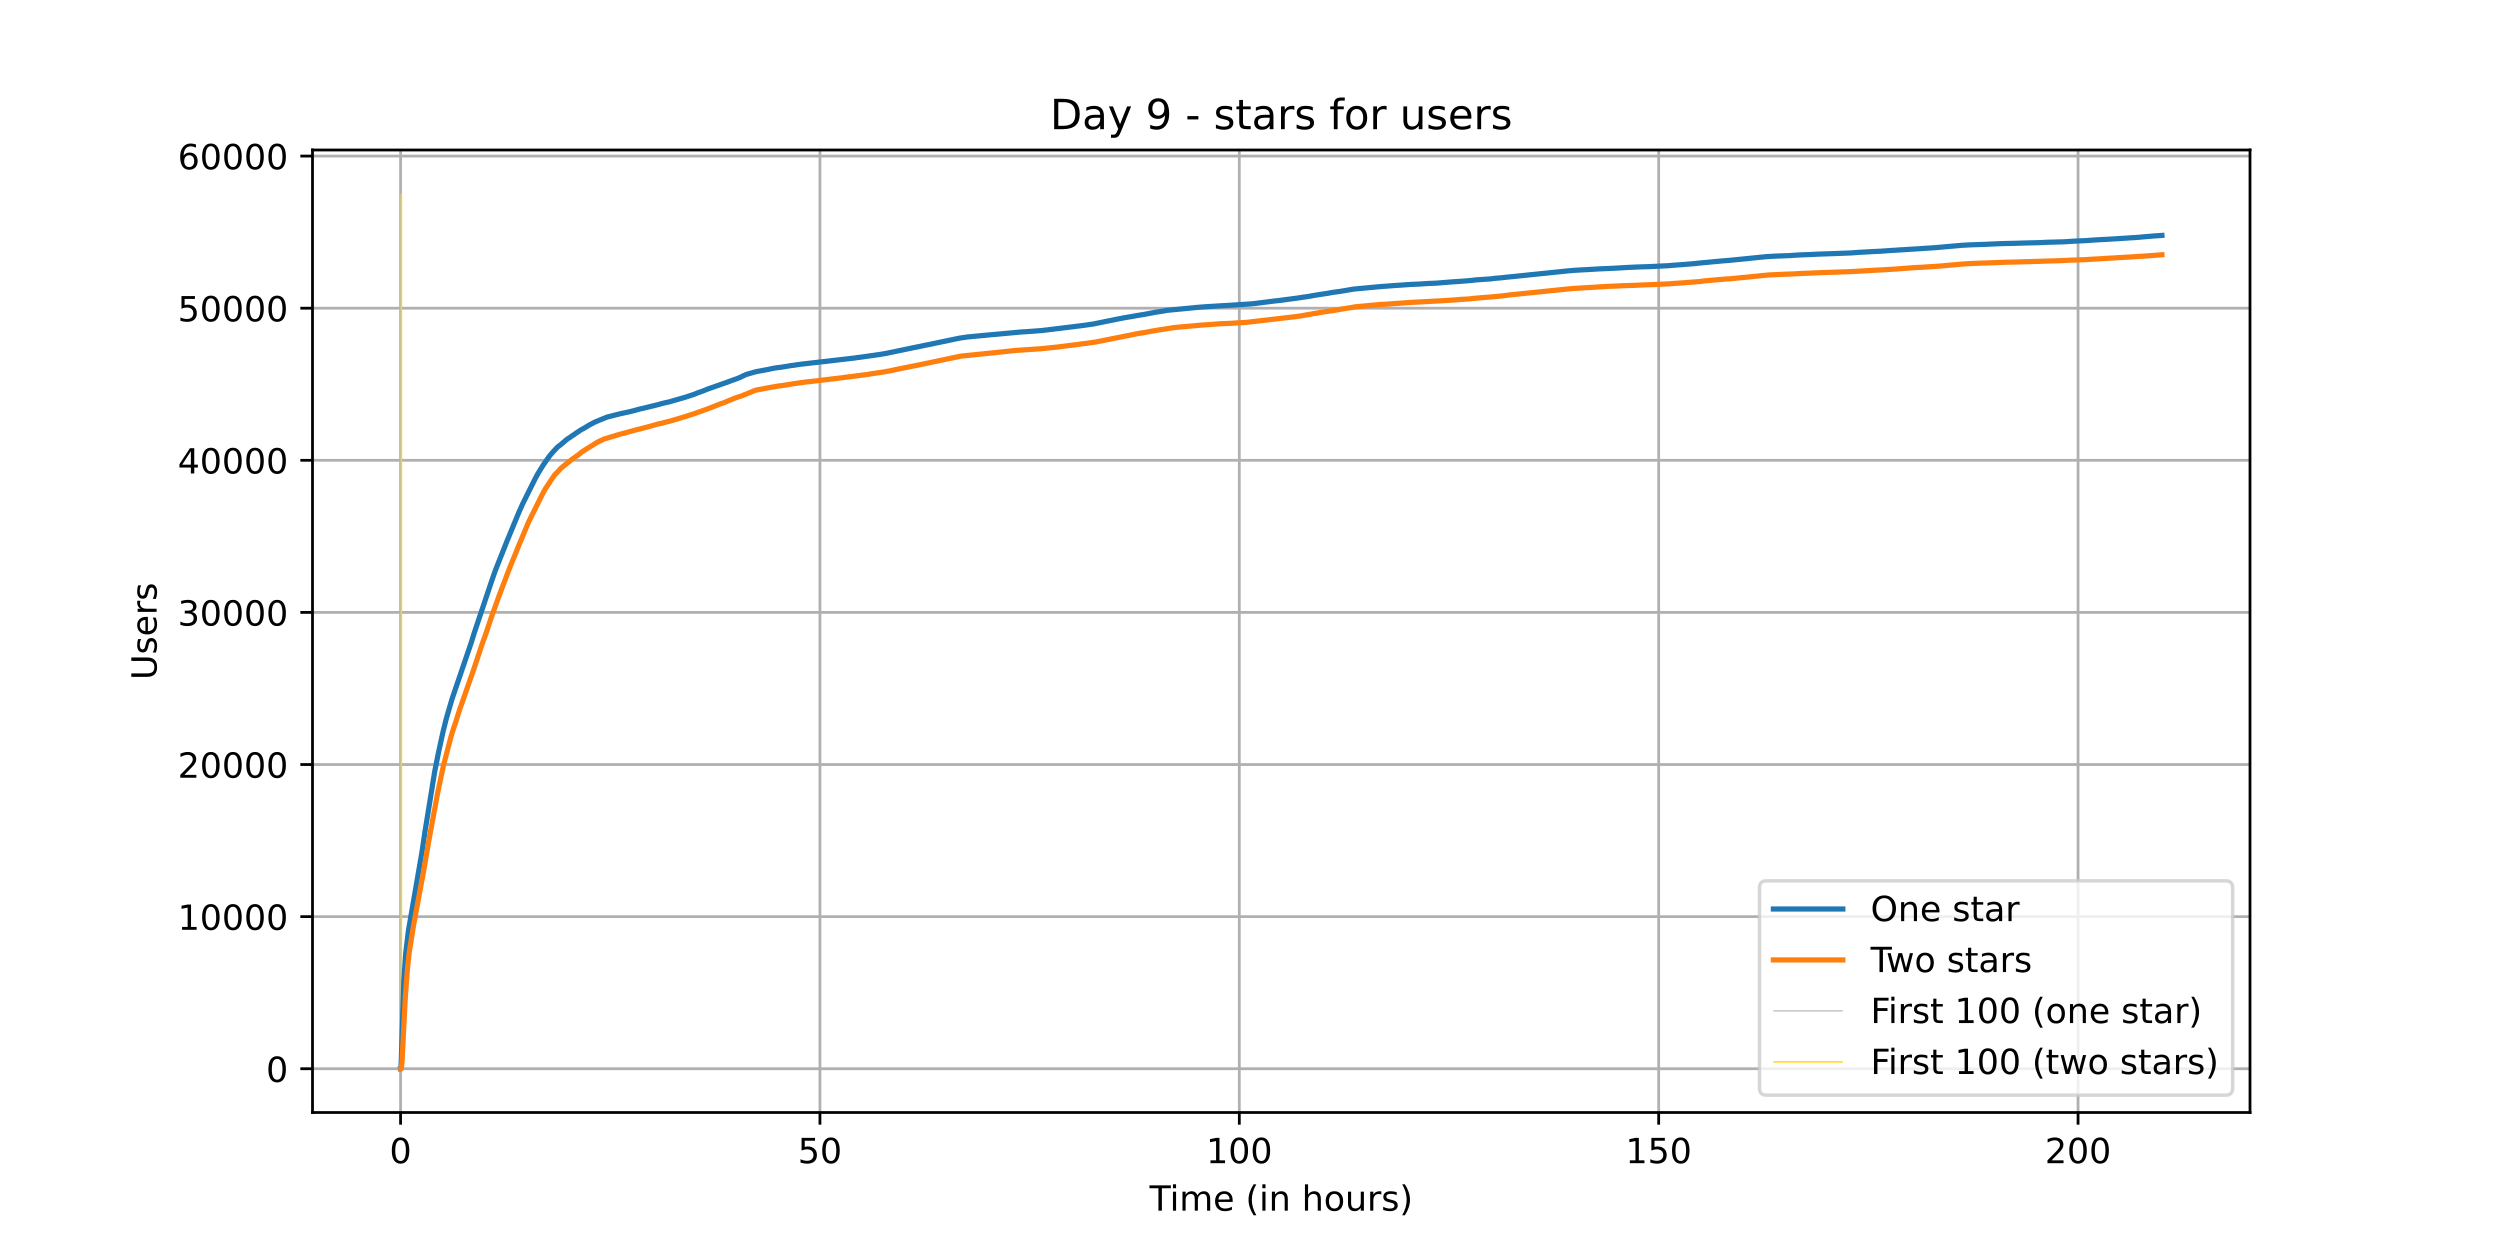 <?xml version="1.0" encoding="utf-8" standalone="no"?>
<!DOCTYPE svg PUBLIC "-//W3C//DTD SVG 1.1//EN"
  "http://www.w3.org/Graphics/SVG/1.1/DTD/svg11.dtd">
<!-- Created with matplotlib (https://matplotlib.org/) -->
<svg height="360pt" version="1.1" viewBox="0 0 720 360" width="720pt" xmlns="http://www.w3.org/2000/svg" xmlns:xlink="http://www.w3.org/1999/xlink">
 <defs>
  <style type="text/css">*{stroke-linecap:butt;stroke-linejoin:round;}</style>
 </defs>
 <g id="figure_1">
  <g id="patch_1">
   <path d="M 0 360 
L 720 360 
L 720 0 
L 0 0 
z
" style="fill:#ffffff;"/>
  </g>
  <g id="axes_1">
   <g id="patch_2">
    <path d="M 90 320.4 
L 648 320.4 
L 648 43.2 
L 90 43.2 
z
" style="fill:#ffffff;"/>
   </g>
   <g id="matplotlib.axis_1">
    <g id="xtick_1">
     <g id="line2d_1">
      <path clip-path="url(#pcc9b0d6e1a)" d="M 115.364 320.4 
L 115.364 43.2 
" style="fill:none;stroke:#b0b0b0;stroke-linecap:square;stroke-width:0.8;"/>
     </g>
     <g id="line2d_2">
      <defs>
       <path d="M 0 0 
L 0 3.5 
" id="m6e6092a706" style="stroke:#000000;stroke-width:0.8;"/>
      </defs>
      <g>
       <use style="stroke:#000000;stroke-width:0.8;" x="115.364" xlink:href="#m6e6092a706" y="320.4"/>
      </g>
     </g>
     <g id="text_1">
      <!-- 0 -->
      <g transform="translate(112.182 334.998)scale(0.1 -0.1)">
       <defs>
        <path d="M 31.781 66.406 
Q 24.172 66.406 20.328 58.906 
Q 16.5 51.422 16.5 36.375 
Q 16.5 21.391 20.328 13.891 
Q 24.172 6.391 31.781 6.391 
Q 39.453 6.391 43.281 13.891 
Q 47.125 21.391 47.125 36.375 
Q 47.125 51.422 43.281 58.906 
Q 39.453 66.406 31.781 66.406 
z
M 31.781 74.219 
Q 44.047 74.219 50.516 64.516 
Q 56.984 54.828 56.984 36.375 
Q 56.984 17.969 50.516 8.266 
Q 44.047 -1.422 31.781 -1.422 
Q 19.531 -1.422 13.062 8.266 
Q 6.594 17.969 6.594 36.375 
Q 6.594 54.828 13.062 64.516 
Q 19.531 74.219 31.781 74.219 
z
" id="DejaVuSans-48"/>
       </defs>
       <use xlink:href="#DejaVuSans-48"/>
      </g>
     </g>
    </g>
    <g id="xtick_2">
     <g id="line2d_3">
      <path clip-path="url(#pcc9b0d6e1a)" d="M 236.143 320.4 
L 236.143 43.2 
" style="fill:none;stroke:#b0b0b0;stroke-linecap:square;stroke-width:0.8;"/>
     </g>
     <g id="line2d_4">
      <g>
       <use style="stroke:#000000;stroke-width:0.8;" x="236.143" xlink:href="#m6e6092a706" y="320.4"/>
      </g>
     </g>
     <g id="text_2">
      <!-- 50 -->
      <g transform="translate(229.78 334.998)scale(0.1 -0.1)">
       <defs>
        <path d="M 10.797 72.906 
L 49.516 72.906 
L 49.516 64.594 
L 19.828 64.594 
L 19.828 46.734 
Q 21.969 47.469 24.109 47.828 
Q 26.266 48.188 28.422 48.188 
Q 40.625 48.188 47.75 41.5 
Q 54.891 34.812 54.891 23.391 
Q 54.891 11.625 47.562 5.094 
Q 40.234 -1.422 26.906 -1.422 
Q 22.312 -1.422 17.547 -0.641 
Q 12.797 0.141 7.719 1.703 
L 7.719 11.625 
Q 12.109 9.234 16.797 8.062 
Q 21.484 6.891 26.703 6.891 
Q 35.156 6.891 40.078 11.328 
Q 45.016 15.766 45.016 23.391 
Q 45.016 31 40.078 35.438 
Q 35.156 39.891 26.703 39.891 
Q 22.75 39.891 18.812 39.016 
Q 14.891 38.141 10.797 36.281 
z
" id="DejaVuSans-53"/>
       </defs>
       <use xlink:href="#DejaVuSans-53"/>
       <use x="63.623" xlink:href="#DejaVuSans-48"/>
      </g>
     </g>
    </g>
    <g id="xtick_3">
     <g id="line2d_5">
      <path clip-path="url(#pcc9b0d6e1a)" d="M 356.922 320.4 
L 356.922 43.2 
" style="fill:none;stroke:#b0b0b0;stroke-linecap:square;stroke-width:0.8;"/>
     </g>
     <g id="line2d_6">
      <g>
       <use style="stroke:#000000;stroke-width:0.8;" x="356.922" xlink:href="#m6e6092a706" y="320.4"/>
      </g>
     </g>
     <g id="text_3">
      <!-- 100 -->
      <g transform="translate(347.378 334.998)scale(0.1 -0.1)">
       <defs>
        <path d="M 12.406 8.297 
L 28.516 8.297 
L 28.516 63.922 
L 10.984 60.406 
L 10.984 69.391 
L 28.422 72.906 
L 38.281 72.906 
L 38.281 8.297 
L 54.391 8.297 
L 54.391 0 
L 12.406 0 
z
" id="DejaVuSans-49"/>
       </defs>
       <use xlink:href="#DejaVuSans-49"/>
       <use x="63.623" xlink:href="#DejaVuSans-48"/>
       <use x="127.246" xlink:href="#DejaVuSans-48"/>
      </g>
     </g>
    </g>
    <g id="xtick_4">
     <g id="line2d_7">
      <path clip-path="url(#pcc9b0d6e1a)" d="M 477.701 320.4 
L 477.701 43.2 
" style="fill:none;stroke:#b0b0b0;stroke-linecap:square;stroke-width:0.8;"/>
     </g>
     <g id="line2d_8">
      <g>
       <use style="stroke:#000000;stroke-width:0.8;" x="477.701" xlink:href="#m6e6092a706" y="320.4"/>
      </g>
     </g>
     <g id="text_4">
      <!-- 150 -->
      <g transform="translate(468.157 334.998)scale(0.1 -0.1)">
       <use xlink:href="#DejaVuSans-49"/>
       <use x="63.623" xlink:href="#DejaVuSans-53"/>
       <use x="127.246" xlink:href="#DejaVuSans-48"/>
      </g>
     </g>
    </g>
    <g id="xtick_5">
     <g id="line2d_9">
      <path clip-path="url(#pcc9b0d6e1a)" d="M 598.48 320.4 
L 598.48 43.2 
" style="fill:none;stroke:#b0b0b0;stroke-linecap:square;stroke-width:0.8;"/>
     </g>
     <g id="line2d_10">
      <g>
       <use style="stroke:#000000;stroke-width:0.8;" x="598.48" xlink:href="#m6e6092a706" y="320.4"/>
      </g>
     </g>
     <g id="text_5">
      <!-- 200 -->
      <g transform="translate(588.936 334.998)scale(0.1 -0.1)">
       <defs>
        <path d="M 19.188 8.297 
L 53.609 8.297 
L 53.609 0 
L 7.328 0 
L 7.328 8.297 
Q 12.938 14.109 22.625 23.891 
Q 32.328 33.688 34.812 36.531 
Q 39.547 41.844 41.422 45.531 
Q 43.312 49.219 43.312 52.781 
Q 43.312 58.594 39.234 62.25 
Q 35.156 65.922 28.609 65.922 
Q 23.969 65.922 18.812 64.312 
Q 13.672 62.703 7.812 59.422 
L 7.812 69.391 
Q 13.766 71.781 18.938 73 
Q 24.125 74.219 28.422 74.219 
Q 39.75 74.219 46.484 68.547 
Q 53.219 62.891 53.219 53.422 
Q 53.219 48.922 51.531 44.891 
Q 49.859 40.875 45.406 35.406 
Q 44.188 33.984 37.641 27.219 
Q 31.109 20.453 19.188 8.297 
z
" id="DejaVuSans-50"/>
       </defs>
       <use xlink:href="#DejaVuSans-50"/>
       <use x="63.623" xlink:href="#DejaVuSans-48"/>
       <use x="127.246" xlink:href="#DejaVuSans-48"/>
      </g>
     </g>
    </g>
    <g id="text_6">
     <!-- Time (in hours) -->
     <g transform="translate(331.072 348.677)scale(0.1 -0.1)">
      <defs>
       <path d="M -0.297 72.906 
L 61.375 72.906 
L 61.375 64.594 
L 35.5 64.594 
L 35.5 0 
L 25.594 0 
L 25.594 64.594 
L -0.297 64.594 
z
" id="DejaVuSans-84"/>
       <path d="M 9.422 54.688 
L 18.406 54.688 
L 18.406 0 
L 9.422 0 
z
M 9.422 75.984 
L 18.406 75.984 
L 18.406 64.594 
L 9.422 64.594 
z
" id="DejaVuSans-105"/>
       <path d="M 52 44.188 
Q 55.375 50.25 60.062 53.125 
Q 64.75 56 71.094 56 
Q 79.641 56 84.281 50.016 
Q 88.922 44.047 88.922 33.016 
L 88.922 0 
L 79.891 0 
L 79.891 32.719 
Q 79.891 40.578 77.094 44.375 
Q 74.312 48.188 68.609 48.188 
Q 61.625 48.188 57.562 43.547 
Q 53.516 38.922 53.516 30.906 
L 53.516 0 
L 44.484 0 
L 44.484 32.719 
Q 44.484 40.625 41.703 44.406 
Q 38.922 48.188 33.109 48.188 
Q 26.219 48.188 22.156 43.531 
Q 18.109 38.875 18.109 30.906 
L 18.109 0 
L 9.078 0 
L 9.078 54.688 
L 18.109 54.688 
L 18.109 46.188 
Q 21.188 51.219 25.484 53.609 
Q 29.781 56 35.688 56 
Q 41.656 56 45.828 52.969 
Q 50 49.953 52 44.188 
z
" id="DejaVuSans-109"/>
       <path d="M 56.203 29.594 
L 56.203 25.203 
L 14.891 25.203 
Q 15.484 15.922 20.484 11.062 
Q 25.484 6.203 34.422 6.203 
Q 39.594 6.203 44.453 7.469 
Q 49.312 8.734 54.109 11.281 
L 54.109 2.781 
Q 49.266 0.734 44.188 -0.344 
Q 39.109 -1.422 33.891 -1.422 
Q 20.797 -1.422 13.156 6.188 
Q 5.516 13.812 5.516 26.812 
Q 5.516 40.234 12.766 48.109 
Q 20.016 56 32.328 56 
Q 43.359 56 49.781 48.891 
Q 56.203 41.797 56.203 29.594 
z
M 47.219 32.234 
Q 47.125 39.594 43.094 43.984 
Q 39.062 48.391 32.422 48.391 
Q 24.906 48.391 20.391 44.141 
Q 15.875 39.891 15.188 32.172 
z
" id="DejaVuSans-101"/>
       <path id="DejaVuSans-32"/>
       <path d="M 31 75.875 
Q 24.469 64.656 21.281 53.656 
Q 18.109 42.672 18.109 31.391 
Q 18.109 20.125 21.312 9.062 
Q 24.516 -2 31 -13.188 
L 23.188 -13.188 
Q 15.875 -1.703 12.234 9.375 
Q 8.594 20.453 8.594 31.391 
Q 8.594 42.281 12.203 53.312 
Q 15.828 64.359 23.188 75.875 
z
" id="DejaVuSans-40"/>
       <path d="M 54.891 33.016 
L 54.891 0 
L 45.906 0 
L 45.906 32.719 
Q 45.906 40.484 42.875 44.328 
Q 39.844 48.188 33.797 48.188 
Q 26.516 48.188 22.312 43.547 
Q 18.109 38.922 18.109 30.906 
L 18.109 0 
L 9.078 0 
L 9.078 54.688 
L 18.109 54.688 
L 18.109 46.188 
Q 21.344 51.125 25.703 53.562 
Q 30.078 56 35.797 56 
Q 45.219 56 50.047 50.172 
Q 54.891 44.344 54.891 33.016 
z
" id="DejaVuSans-110"/>
       <path d="M 54.891 33.016 
L 54.891 0 
L 45.906 0 
L 45.906 32.719 
Q 45.906 40.484 42.875 44.328 
Q 39.844 48.188 33.797 48.188 
Q 26.516 48.188 22.312 43.547 
Q 18.109 38.922 18.109 30.906 
L 18.109 0 
L 9.078 0 
L 9.078 75.984 
L 18.109 75.984 
L 18.109 46.188 
Q 21.344 51.125 25.703 53.562 
Q 30.078 56 35.797 56 
Q 45.219 56 50.047 50.172 
Q 54.891 44.344 54.891 33.016 
z
" id="DejaVuSans-104"/>
       <path d="M 30.609 48.391 
Q 23.391 48.391 19.188 42.75 
Q 14.984 37.109 14.984 27.297 
Q 14.984 17.484 19.156 11.844 
Q 23.344 6.203 30.609 6.203 
Q 37.797 6.203 41.984 11.859 
Q 46.188 17.531 46.188 27.297 
Q 46.188 37.016 41.984 42.703 
Q 37.797 48.391 30.609 48.391 
z
M 30.609 56 
Q 42.328 56 49.016 48.375 
Q 55.719 40.766 55.719 27.297 
Q 55.719 13.875 49.016 6.219 
Q 42.328 -1.422 30.609 -1.422 
Q 18.844 -1.422 12.172 6.219 
Q 5.516 13.875 5.516 27.297 
Q 5.516 40.766 12.172 48.375 
Q 18.844 56 30.609 56 
z
" id="DejaVuSans-111"/>
       <path d="M 8.5 21.578 
L 8.5 54.688 
L 17.484 54.688 
L 17.484 21.922 
Q 17.484 14.156 20.5 10.266 
Q 23.531 6.391 29.594 6.391 
Q 36.859 6.391 41.078 11.031 
Q 45.312 15.672 45.312 23.688 
L 45.312 54.688 
L 54.297 54.688 
L 54.297 0 
L 45.312 0 
L 45.312 8.406 
Q 42.047 3.422 37.719 1 
Q 33.406 -1.422 27.688 -1.422 
Q 18.266 -1.422 13.375 4.438 
Q 8.5 10.297 8.5 21.578 
z
M 31.109 56 
z
" id="DejaVuSans-117"/>
       <path d="M 41.109 46.297 
Q 39.594 47.172 37.812 47.578 
Q 36.031 48 33.891 48 
Q 26.266 48 22.188 43.047 
Q 18.109 38.094 18.109 28.812 
L 18.109 0 
L 9.078 0 
L 9.078 54.688 
L 18.109 54.688 
L 18.109 46.188 
Q 20.953 51.172 25.484 53.578 
Q 30.031 56 36.531 56 
Q 37.453 56 38.578 55.875 
Q 39.703 55.766 41.062 55.516 
z
" id="DejaVuSans-114"/>
       <path d="M 44.281 53.078 
L 44.281 44.578 
Q 40.484 46.531 36.375 47.5 
Q 32.281 48.484 27.875 48.484 
Q 21.188 48.484 17.844 46.438 
Q 14.5 44.391 14.5 40.281 
Q 14.5 37.156 16.891 35.375 
Q 19.281 33.594 26.516 31.984 
L 29.594 31.297 
Q 39.156 29.25 43.188 25.516 
Q 47.219 21.781 47.219 15.094 
Q 47.219 7.469 41.188 3.016 
Q 35.156 -1.422 24.609 -1.422 
Q 20.219 -1.422 15.453 -0.562 
Q 10.688 0.297 5.422 2 
L 5.422 11.281 
Q 10.406 8.688 15.234 7.391 
Q 20.062 6.109 24.812 6.109 
Q 31.156 6.109 34.562 8.281 
Q 37.984 10.453 37.984 14.406 
Q 37.984 18.062 35.516 20.016 
Q 33.062 21.969 24.703 23.781 
L 21.578 24.516 
Q 13.234 26.266 9.516 29.906 
Q 5.812 33.547 5.812 39.891 
Q 5.812 47.609 11.281 51.797 
Q 16.75 56 26.812 56 
Q 31.781 56 36.172 55.266 
Q 40.578 54.547 44.281 53.078 
z
" id="DejaVuSans-115"/>
       <path d="M 8.016 75.875 
L 15.828 75.875 
Q 23.141 64.359 26.781 53.312 
Q 30.422 42.281 30.422 31.391 
Q 30.422 20.453 26.781 9.375 
Q 23.141 -1.703 15.828 -13.188 
L 8.016 -13.188 
Q 14.5 -2 17.703 9.062 
Q 20.906 20.125 20.906 31.391 
Q 20.906 42.672 17.703 53.656 
Q 14.5 64.656 8.016 75.875 
z
" id="DejaVuSans-41"/>
      </defs>
      <use xlink:href="#DejaVuSans-84"/>
      <use x="57.959" xlink:href="#DejaVuSans-105"/>
      <use x="85.742" xlink:href="#DejaVuSans-109"/>
      <use x="183.154" xlink:href="#DejaVuSans-101"/>
      <use x="244.678" xlink:href="#DejaVuSans-32"/>
      <use x="276.465" xlink:href="#DejaVuSans-40"/>
      <use x="315.479" xlink:href="#DejaVuSans-105"/>
      <use x="343.262" xlink:href="#DejaVuSans-110"/>
      <use x="406.641" xlink:href="#DejaVuSans-32"/>
      <use x="438.428" xlink:href="#DejaVuSans-104"/>
      <use x="501.807" xlink:href="#DejaVuSans-111"/>
      <use x="562.988" xlink:href="#DejaVuSans-117"/>
      <use x="626.367" xlink:href="#DejaVuSans-114"/>
      <use x="667.48" xlink:href="#DejaVuSans-115"/>
      <use x="719.58" xlink:href="#DejaVuSans-41"/>
     </g>
    </g>
   </g>
   <g id="matplotlib.axis_2">
    <g id="ytick_1">
     <g id="line2d_11">
      <path clip-path="url(#pcc9b0d6e1a)" d="M 90 307.8 
L 648 307.8 
" style="fill:none;stroke:#b0b0b0;stroke-linecap:square;stroke-width:0.8;"/>
     </g>
     <g id="line2d_12">
      <defs>
       <path d="M 0 0 
L -3.5 0 
" id="m2c5888c0cf" style="stroke:#000000;stroke-width:0.8;"/>
      </defs>
      <g>
       <use style="stroke:#000000;stroke-width:0.8;" x="90" xlink:href="#m2c5888c0cf" y="307.8"/>
      </g>
     </g>
     <g id="text_7">
      <!-- 0 -->
      <g transform="translate(76.638 311.599)scale(0.1 -0.1)">
       <use xlink:href="#DejaVuSans-48"/>
      </g>
     </g>
    </g>
    <g id="ytick_2">
     <g id="line2d_13">
      <path clip-path="url(#pcc9b0d6e1a)" d="M 90 263.992 
L 648 263.992 
" style="fill:none;stroke:#b0b0b0;stroke-linecap:square;stroke-width:0.8;"/>
     </g>
     <g id="line2d_14">
      <g>
       <use style="stroke:#000000;stroke-width:0.8;" x="90" xlink:href="#m2c5888c0cf" y="263.992"/>
      </g>
     </g>
     <g id="text_8">
      <!-- 10000 -->
      <g transform="translate(51.188 267.791)scale(0.1 -0.1)">
       <use xlink:href="#DejaVuSans-49"/>
       <use x="63.623" xlink:href="#DejaVuSans-48"/>
       <use x="127.246" xlink:href="#DejaVuSans-48"/>
       <use x="190.869" xlink:href="#DejaVuSans-48"/>
       <use x="254.492" xlink:href="#DejaVuSans-48"/>
      </g>
     </g>
    </g>
    <g id="ytick_3">
     <g id="line2d_15">
      <path clip-path="url(#pcc9b0d6e1a)" d="M 90 220.183 
L 648 220.183 
" style="fill:none;stroke:#b0b0b0;stroke-linecap:square;stroke-width:0.8;"/>
     </g>
     <g id="line2d_16">
      <g>
       <use style="stroke:#000000;stroke-width:0.8;" x="90" xlink:href="#m2c5888c0cf" y="220.183"/>
      </g>
     </g>
     <g id="text_9">
      <!-- 20000 -->
      <g transform="translate(51.188 223.982)scale(0.1 -0.1)">
       <use xlink:href="#DejaVuSans-50"/>
       <use x="63.623" xlink:href="#DejaVuSans-48"/>
       <use x="127.246" xlink:href="#DejaVuSans-48"/>
       <use x="190.869" xlink:href="#DejaVuSans-48"/>
       <use x="254.492" xlink:href="#DejaVuSans-48"/>
      </g>
     </g>
    </g>
    <g id="ytick_4">
     <g id="line2d_17">
      <path clip-path="url(#pcc9b0d6e1a)" d="M 90 176.375 
L 648 176.375 
" style="fill:none;stroke:#b0b0b0;stroke-linecap:square;stroke-width:0.8;"/>
     </g>
     <g id="line2d_18">
      <g>
       <use style="stroke:#000000;stroke-width:0.8;" x="90" xlink:href="#m2c5888c0cf" y="176.375"/>
      </g>
     </g>
     <g id="text_10">
      <!-- 30000 -->
      <g transform="translate(51.188 180.174)scale(0.1 -0.1)">
       <defs>
        <path d="M 40.578 39.312 
Q 47.656 37.797 51.625 33 
Q 55.609 28.219 55.609 21.188 
Q 55.609 10.406 48.188 4.484 
Q 40.766 -1.422 27.094 -1.422 
Q 22.516 -1.422 17.656 -0.516 
Q 12.797 0.391 7.625 2.203 
L 7.625 11.719 
Q 11.719 9.328 16.594 8.109 
Q 21.484 6.891 26.812 6.891 
Q 36.078 6.891 40.938 10.547 
Q 45.797 14.203 45.797 21.188 
Q 45.797 27.641 41.281 31.266 
Q 36.766 34.906 28.719 34.906 
L 20.219 34.906 
L 20.219 43.016 
L 29.109 43.016 
Q 36.375 43.016 40.234 45.922 
Q 44.094 48.828 44.094 54.297 
Q 44.094 59.906 40.109 62.906 
Q 36.141 65.922 28.719 65.922 
Q 24.656 65.922 20.016 65.031 
Q 15.375 64.156 9.812 62.312 
L 9.812 71.094 
Q 15.438 72.656 20.344 73.438 
Q 25.25 74.219 29.594 74.219 
Q 40.828 74.219 47.359 69.109 
Q 53.906 64.016 53.906 55.328 
Q 53.906 49.266 50.438 45.094 
Q 46.969 40.922 40.578 39.312 
z
" id="DejaVuSans-51"/>
       </defs>
       <use xlink:href="#DejaVuSans-51"/>
       <use x="63.623" xlink:href="#DejaVuSans-48"/>
       <use x="127.246" xlink:href="#DejaVuSans-48"/>
       <use x="190.869" xlink:href="#DejaVuSans-48"/>
       <use x="254.492" xlink:href="#DejaVuSans-48"/>
      </g>
     </g>
    </g>
    <g id="ytick_5">
     <g id="line2d_19">
      <path clip-path="url(#pcc9b0d6e1a)" d="M 90 132.566 
L 648 132.566 
" style="fill:none;stroke:#b0b0b0;stroke-linecap:square;stroke-width:0.8;"/>
     </g>
     <g id="line2d_20">
      <g>
       <use style="stroke:#000000;stroke-width:0.8;" x="90" xlink:href="#m2c5888c0cf" y="132.566"/>
      </g>
     </g>
     <g id="text_11">
      <!-- 40000 -->
      <g transform="translate(51.188 136.366)scale(0.1 -0.1)">
       <defs>
        <path d="M 37.797 64.312 
L 12.891 25.391 
L 37.797 25.391 
z
M 35.203 72.906 
L 47.609 72.906 
L 47.609 25.391 
L 58.016 25.391 
L 58.016 17.188 
L 47.609 17.188 
L 47.609 0 
L 37.797 0 
L 37.797 17.188 
L 4.891 17.188 
L 4.891 26.703 
z
" id="DejaVuSans-52"/>
       </defs>
       <use xlink:href="#DejaVuSans-52"/>
       <use x="63.623" xlink:href="#DejaVuSans-48"/>
       <use x="127.246" xlink:href="#DejaVuSans-48"/>
       <use x="190.869" xlink:href="#DejaVuSans-48"/>
       <use x="254.492" xlink:href="#DejaVuSans-48"/>
      </g>
     </g>
    </g>
    <g id="ytick_6">
     <g id="line2d_21">
      <path clip-path="url(#pcc9b0d6e1a)" d="M 90 88.758 
L 648 88.758 
" style="fill:none;stroke:#b0b0b0;stroke-linecap:square;stroke-width:0.8;"/>
     </g>
     <g id="line2d_22">
      <g>
       <use style="stroke:#000000;stroke-width:0.8;" x="90" xlink:href="#m2c5888c0cf" y="88.758"/>
      </g>
     </g>
     <g id="text_12">
      <!-- 50000 -->
      <g transform="translate(51.188 92.557)scale(0.1 -0.1)">
       <use xlink:href="#DejaVuSans-53"/>
       <use x="63.623" xlink:href="#DejaVuSans-48"/>
       <use x="127.246" xlink:href="#DejaVuSans-48"/>
       <use x="190.869" xlink:href="#DejaVuSans-48"/>
       <use x="254.492" xlink:href="#DejaVuSans-48"/>
      </g>
     </g>
    </g>
    <g id="ytick_7">
     <g id="line2d_23">
      <path clip-path="url(#pcc9b0d6e1a)" d="M 90 44.95 
L 648 44.95 
" style="fill:none;stroke:#b0b0b0;stroke-linecap:square;stroke-width:0.8;"/>
     </g>
     <g id="line2d_24">
      <g>
       <use style="stroke:#000000;stroke-width:0.8;" x="90" xlink:href="#m2c5888c0cf" y="44.95"/>
      </g>
     </g>
     <g id="text_13">
      <!-- 60000 -->
      <g transform="translate(51.188 48.749)scale(0.1 -0.1)">
       <defs>
        <path d="M 33.016 40.375 
Q 26.375 40.375 22.484 35.828 
Q 18.609 31.297 18.609 23.391 
Q 18.609 15.531 22.484 10.953 
Q 26.375 6.391 33.016 6.391 
Q 39.656 6.391 43.531 10.953 
Q 47.406 15.531 47.406 23.391 
Q 47.406 31.297 43.531 35.828 
Q 39.656 40.375 33.016 40.375 
z
M 52.594 71.297 
L 52.594 62.312 
Q 48.875 64.062 45.094 64.984 
Q 41.312 65.922 37.594 65.922 
Q 27.828 65.922 22.672 59.328 
Q 17.531 52.734 16.797 39.406 
Q 19.672 43.656 24.016 45.922 
Q 28.375 48.188 33.594 48.188 
Q 44.578 48.188 50.953 41.516 
Q 57.328 34.859 57.328 23.391 
Q 57.328 12.156 50.688 5.359 
Q 44.047 -1.422 33.016 -1.422 
Q 20.359 -1.422 13.672 8.266 
Q 6.984 17.969 6.984 36.375 
Q 6.984 53.656 15.188 63.938 
Q 23.391 74.219 37.203 74.219 
Q 40.922 74.219 44.703 73.484 
Q 48.484 72.75 52.594 71.297 
z
" id="DejaVuSans-54"/>
       </defs>
       <use xlink:href="#DejaVuSans-54"/>
       <use x="63.623" xlink:href="#DejaVuSans-48"/>
       <use x="127.246" xlink:href="#DejaVuSans-48"/>
       <use x="190.869" xlink:href="#DejaVuSans-48"/>
       <use x="254.492" xlink:href="#DejaVuSans-48"/>
      </g>
     </g>
    </g>
    <g id="text_14">
     <!-- Users -->
     <g transform="translate(45.108 195.801)rotate(-90)scale(0.1 -0.1)">
      <defs>
       <path d="M 8.688 72.906 
L 18.609 72.906 
L 18.609 28.609 
Q 18.609 16.891 22.844 11.734 
Q 27.094 6.594 36.625 6.594 
Q 46.094 6.594 50.344 11.734 
Q 54.594 16.891 54.594 28.609 
L 54.594 72.906 
L 64.5 72.906 
L 64.5 27.391 
Q 64.5 13.141 57.438 5.859 
Q 50.391 -1.422 36.625 -1.422 
Q 22.797 -1.422 15.734 5.859 
Q 8.688 13.141 8.688 27.391 
z
" id="DejaVuSans-85"/>
      </defs>
      <use xlink:href="#DejaVuSans-85"/>
      <use x="73.193" xlink:href="#DejaVuSans-115"/>
      <use x="125.293" xlink:href="#DejaVuSans-101"/>
      <use x="186.816" xlink:href="#DejaVuSans-114"/>
      <use x="227.93" xlink:href="#DejaVuSans-115"/>
     </g>
    </g>
   </g>
   <g id="LineCollection_1">
    <path clip-path="url(#pcc9b0d6e1a)" d="M 115.503 307.8 
L 115.503 55.8 
" style="fill:none;stroke:#c0c0c0;stroke-width:0.4;"/>
   </g>
   <g id="LineCollection_2">
    <path clip-path="url(#pcc9b0d6e1a)" d="M 115.623 307.8 
L 115.623 55.8 
" style="fill:none;stroke:#ffd700;stroke-width:0.4;"/>
   </g>
   <g id="line2d_25">
    <path clip-path="url(#pcc9b0d6e1a)" d="M 115.364 307.8 
L 115.423 307.796 
L 115.503 307.226 
L 115.663 302.504 
L 116.301 282.566 
L 116.82 274.782 
L 117.618 268.083 
L 121.528 245.391 
L 122.366 239.691 
L 125.198 222.181 
L 126.275 216.788 
L 127.593 210.747 
L 128.55 206.896 
L 130.226 201.179 
L 135.732 185.031 
L 136.569 182.311 
L 141.802 166.724 
L 142.519 164.691 
L 142.838 163.837 
L 146.111 155.592 
L 146.549 154.536 
L 149.463 147.488 
L 150.182 145.888 
L 150.5 145.157 
L 154.292 137.543 
L 154.572 137.035 
L 154.97 136.321 
L 155.769 135.015 
L 156.567 133.74 
L 158.283 131.3 
L 158.523 131.016 
L 159.401 129.995 
L 159.88 129.5 
L 160.598 128.724 
L 161.237 128.26 
L 162.194 127.445 
L 162.474 127.226 
L 162.912 126.823 
L 163.273 126.551 
L 163.591 126.315 
L 164.15 125.969 
L 164.629 125.588 
L 165.068 125.342 
L 165.667 124.904 
L 166.944 124.046 
L 167.463 123.7 
L 167.862 123.524 
L 168.062 123.402 
L 168.819 122.955 
L 169.218 122.714 
L 170.016 122.236 
L 170.295 122.109 
L 171.374 121.531 
L 174.845 120.112 
L 178.159 119.279 
L 178.72 119.139 
L 179.719 118.924 
L 180.679 118.719 
L 181.638 118.508 
L 183.284 118.07 
L 183.605 117.974 
L 184.284 117.794 
L 185.326 117.558 
L 186.205 117.352 
L 189.876 116.445 
L 190.155 116.34 
L 191.632 115.972 
L 192.749 115.74 
L 193.547 115.507 
L 196.145 114.754 
L 196.785 114.574 
L 197.982 114.206 
L 198.58 113.996 
L 199.738 113.632 
L 201.215 113.028 
L 202.213 112.704 
L 203.57 112.147 
L 203.889 112.016 
L 204.368 111.858 
L 208.639 110.351 
L 208.959 110.242 
L 211.794 109.212 
L 212.033 109.138 
L 212.432 108.984 
L 213.311 108.616 
L 213.87 108.323 
L 214.47 108.051 
L 214.988 107.823 
L 217.704 107.052 
L 221.298 106.382 
L 222.256 106.167 
L 223.054 106.014 
L 223.733 105.909 
L 224.771 105.786 
L 225.489 105.681 
L 227.765 105.291 
L 228.722 105.186 
L 229.201 105.094 
L 230.598 104.901 
L 246.239 103.096 
L 246.678 103.013 
L 247.596 102.904 
L 251.076 102.413 
L 251.436 102.374 
L 252.074 102.268 
L 253.511 102.063 
L 255.266 101.76 
L 266.358 99.456 
L 267.595 99.211 
L 276.335 97.384 
L 277.054 97.279 
L 278.611 97.046 
L 286.114 96.341 
L 287.35 96.232 
L 294.092 95.61 
L 295.888 95.5 
L 298.721 95.294 
L 300.117 95.185 
L 309.497 94.041 
L 310.096 93.954 
L 311.093 93.844 
L 314.804 93.323 
L 322.345 91.794 
L 322.983 91.689 
L 323.382 91.588 
L 325.576 91.216 
L 327.052 90.957 
L 327.411 90.883 
L 328.09 90.773 
L 328.768 90.664 
L 329.486 90.554 
L 330.882 90.296 
L 331.362 90.199 
L 332.718 89.941 
L 333.356 89.84 
L 335.551 89.494 
L 335.95 89.393 
L 343.968 88.613 
L 345.045 88.508 
L 345.844 88.443 
L 347.24 88.342 
L 360.051 87.544 
L 360.928 87.461 
L 367.153 86.677 
L 367.672 86.624 
L 368.59 86.515 
L 373.738 85.836 
L 375.414 85.573 
L 376.291 85.464 
L 378.645 85.052 
L 379.283 84.942 
L 379.921 84.841 
L 382.395 84.469 
L 383.154 84.333 
L 383.672 84.228 
L 384.949 84.057 
L 385.787 83.948 
L 387.622 83.637 
L 389.857 83.256 
L 397.118 82.577 
L 398.555 82.467 
L 401.707 82.226 
L 403.422 82.117 
L 406.135 81.924 
L 408.649 81.814 
L 411.203 81.648 
L 413.716 81.543 
L 414.514 81.477 
L 418.145 81.183 
L 419.86 81.074 
L 422.813 80.855 
L 423.971 80.745 
L 425.091 80.61 
L 427.726 80.426 
L 429.322 80.32 
L 430.598 80.145 
L 432.035 80.036 
L 432.474 79.996 
L 433.272 79.896 
L 433.791 79.843 
L 434.709 79.751 
L 435.826 79.641 
L 451.35 78.034 
L 452.628 77.924 
L 453.107 77.876 
L 454.823 77.771 
L 455.541 77.723 
L 457.776 77.613 
L 460.21 77.46 
L 462.644 77.35 
L 464.28 77.28 
L 466.275 77.171 
L 468.432 77.044 
L 470.709 76.934 
L 471.351 76.903 
L 474.784 76.794 
L 476.499 76.715 
L 478.654 76.605 
L 480.37 76.527 
L 481.607 76.421 
L 482.404 76.351 
L 484 76.246 
L 484.479 76.202 
L 488.03 75.918 
L 488.947 75.808 
L 496.369 75.112 
L 497.886 75.002 
L 508.623 73.924 
L 510.298 73.819 
L 511.017 73.775 
L 513.931 73.666 
L 515.368 73.618 
L 516.844 73.508 
L 518.839 73.399 
L 521.751 73.289 
L 523.666 73.188 
L 526.897 73.079 
L 528.334 73.031 
L 531.047 72.926 
L 531.446 72.908 
L 532.922 72.855 
L 534.478 72.746 
L 534.957 72.702 
L 536.912 72.593 
L 538.987 72.474 
L 541.102 72.369 
L 541.741 72.339 
L 543.179 72.238 
L 543.657 72.194 
L 545.532 72.084 
L 546.21 72.045 
L 547.647 71.936 
L 548.206 71.918 
L 549.841 71.808 
L 550.52 71.769 
L 552.715 71.638 
L 554.232 71.528 
L 556.547 71.384 
L 557.945 71.283 
L 558.464 71.226 
L 559.741 71.116 
L 565.129 70.639 
L 567.165 70.529 
L 568.681 70.472 
L 572.033 70.363 
L 572.712 70.323 
L 575.146 70.214 
L 576.662 70.157 
L 581.211 70.047 
L 582.687 69.995 
L 587.359 69.885 
L 589.275 69.785 
L 593.185 69.675 
L 594.541 69.636 
L 596.178 69.526 
L 598.292 69.403 
L 600.726 69.298 
L 601.444 69.246 
L 602.921 69.136 
L 604.996 69.018 
L 607.03 68.908 
L 609.345 68.768 
L 611.02 68.659 
L 611.619 68.632 
L 613.135 68.532 
L 613.454 68.501 
L 615.331 68.391 
L 620.12 67.971 
L 621.798 67.861 
L 622.238 67.831 
L 622.636 67.8 
L 622.636 67.8 
" style="fill:none;stroke:#1f77b4;stroke-linecap:square;stroke-width:1.5;"/>
   </g>
   <g id="line2d_26">
    <path clip-path="url(#pcc9b0d6e1a)" d="M 115.364 307.8 
L 115.543 307.721 
L 115.623 307.362 
L 115.782 305.662 
L 116.062 300.12 
L 116.74 287.017 
L 117.379 278.632 
L 117.897 274.054 
L 119.054 266.756 
L 122.087 250.393 
L 123.324 243.148 
L 123.842 240.252 
L 126.116 228.012 
L 127.672 220.661 
L 129.867 212.232 
L 130.146 211.325 
L 130.625 209.766 
L 131.223 208.048 
L 131.702 206.489 
L 132.46 204.11 
L 132.819 203.111 
L 136.37 192.965 
L 139.088 184.808 
L 139.687 183.226 
L 139.966 182.412 
L 141.881 176.69 
L 142.24 175.761 
L 143.796 171.411 
L 143.955 171.043 
L 144.913 168.45 
L 145.153 167.867 
L 145.432 167.105 
L 146.35 164.7 
L 147.227 162.444 
L 148.385 159.662 
L 149.183 157.629 
L 149.742 156.297 
L 152.297 150.195 
L 156.167 142.428 
L 156.647 141.525 
L 157.086 140.745 
L 158.682 138.31 
L 159.002 137.845 
L 159.72 136.781 
L 160.399 136.124 
L 160.917 135.55 
L 161.077 135.366 
L 161.596 134.814 
L 162.474 134.091 
L 162.793 133.837 
L 164.869 132.172 
L 165.707 131.62 
L 166.026 131.327 
L 166.385 131.143 
L 167.184 130.499 
L 167.582 130.148 
L 168.101 129.828 
L 168.58 129.5 
L 171.094 127.958 
L 171.653 127.598 
L 172.371 127.182 
L 173.927 126.459 
L 178.198 125.154 
L 180.519 124.549 
L 180.878 124.436 
L 182.88 123.888 
L 183.645 123.673 
L 184.204 123.568 
L 184.887 123.388 
L 186.404 122.994 
L 187.082 122.81 
L 189.517 122.114 
L 190.554 121.895 
L 192.27 121.439 
L 192.788 121.329 
L 194.145 120.935 
L 194.465 120.804 
L 194.983 120.703 
L 195.182 120.624 
L 196.705 120.164 
L 197.543 119.914 
L 198.541 119.582 
L 199.02 119.441 
L 200.097 119.082 
L 204.009 117.689 
L 204.248 117.588 
L 204.847 117.347 
L 205.565 117.076 
L 207.282 116.392 
L 207.761 116.204 
L 208.36 116.029 
L 208.919 115.805 
L 209.558 115.507 
L 211.115 114.881 
L 211.634 114.666 
L 212.791 114.268 
L 213.152 114.158 
L 213.591 114.009 
L 214.11 113.794 
L 217.625 112.379 
L 221.857 111.569 
L 223.613 111.267 
L 224.292 111.153 
L 225.29 111.043 
L 227.645 110.671 
L 228.443 110.522 
L 231.715 110.071 
L 231.995 110.023 
L 233.151 109.913 
L 242.888 108.752 
L 243.327 108.673 
L 250.238 107.797 
L 250.757 107.679 
L 251.476 107.569 
L 254.668 107.105 
L 255.625 106.903 
L 256.423 106.798 
L 257.739 106.483 
L 264.123 105.199 
L 264.681 105.098 
L 265.679 104.888 
L 276.655 102.571 
L 289.425 101.265 
L 290.422 101.16 
L 291.58 101.016 
L 292.776 100.906 
L 295.369 100.735 
L 296.965 100.626 
L 299.718 100.437 
L 300.839 100.328 
L 301.837 100.223 
L 302.834 100.117 
L 303.353 100.065 
L 304.47 99.955 
L 310.894 99.141 
L 311.373 99.049 
L 312.49 98.939 
L 315.682 98.479 
L 316.68 98.264 
L 317.278 98.164 
L 318.195 97.975 
L 324.539 96.705 
L 325.736 96.468 
L 326.653 96.275 
L 328.01 96.017 
L 329.726 95.75 
L 330.364 95.64 
L 331.521 95.408 
L 332 95.312 
L 332.758 95.202 
L 333.596 95.044 
L 335.072 94.83 
L 335.75 94.72 
L 337.865 94.383 
L 338.423 94.313 
L 339.58 94.203 
L 340.418 94.129 
L 341.614 94.019 
L 346.641 93.581 
L 348.401 93.472 
L 351.473 93.24 
L 354.266 93.13 
L 356.739 92.968 
L 358.854 92.858 
L 372.581 91.255 
L 373.818 91.093 
L 374.616 90.983 
L 377.169 90.528 
L 379.044 90.212 
L 379.962 90.028 
L 380.76 89.936 
L 381.119 89.858 
L 383.672 89.476 
L 384.431 89.345 
L 386.306 89.038 
L 386.864 88.938 
L 387.503 88.841 
L 389.458 88.521 
L 390.296 88.364 
L 397.438 87.698 
L 399.512 87.588 
L 402.425 87.374 
L 403.941 87.264 
L 406.614 87.076 
L 408.888 86.966 
L 411.003 86.844 
L 412.958 86.734 
L 414.753 86.646 
L 416.429 86.537 
L 418.704 86.397 
L 420.02 86.296 
L 420.578 86.226 
L 421.178 86.204 
L 423.013 86.099 
L 423.531 86.042 
L 424.369 85.932 
L 428.564 85.586 
L 429.88 85.49 
L 430.239 85.446 
L 431.436 85.341 
L 432.394 85.24 
L 433.352 85.135 
L 434.748 84.942 
L 452.069 83.168 
L 453.386 83.063 
L 454.064 83.023 
L 456.419 82.874 
L 458.454 82.765 
L 461.008 82.598 
L 463.003 82.489 
L 463.682 82.45 
L 466.515 82.34 
L 467.233 82.287 
L 470.749 82.178 
L 472.548 82.09 
L 475.502 81.981 
L 477.018 81.924 
L 479.172 81.814 
L 480.848 81.74 
L 482.165 81.63 
L 484.838 81.451 
L 486.075 81.341 
L 488.868 81.14 
L 489.985 81.035 
L 490.663 80.925 
L 491.7 80.815 
L 496.608 80.391 
L 498.205 80.281 
L 499.003 80.211 
L 500.201 80.101 
L 509.501 79.181 
L 511.975 79.072 
L 513.731 78.989 
L 516.525 78.879 
L 518.48 78.774 
L 521.232 78.664 
L 523.067 78.572 
L 526.14 78.463 
L 527.616 78.41 
L 530.768 78.301 
L 532.125 78.261 
L 534.438 78.152 
L 536.872 77.999 
L 538.787 77.898 
L 539.226 77.863 
L 541.302 77.758 
L 541.98 77.723 
L 544.136 77.596 
L 545.971 77.486 
L 549.203 77.236 
L 550.68 77.131 
L 551.437 77.07 
L 553.713 76.96 
L 556.428 76.768 
L 558.305 76.658 
L 563.214 76.224 
L 564.451 76.119 
L 564.97 76.062 
L 566.566 75.953 
L 568.362 75.865 
L 571.315 75.756 
L 572.673 75.716 
L 575.465 75.607 
L 577.061 75.541 
L 581.73 75.431 
L 583.246 75.374 
L 587.279 75.265 
L 588.836 75.204 
L 592.706 75.094 
L 594.302 75.028 
L 596.457 74.919 
L 597.853 74.875 
L 600.846 74.766 
L 601.644 74.7 
L 603.799 74.59 
L 604.517 74.542 
L 606.991 74.384 
L 609.225 74.275 
L 609.743 74.218 
L 611.818 74.108 
L 613.854 73.995 
L 615.331 73.885 
L 617.447 73.762 
L 618.923 73.653 
L 619.681 73.596 
L 621.16 73.491 
L 621.918 73.434 
L 622.636 73.372 
L 622.636 73.372 
" style="fill:none;stroke:#ff7f0e;stroke-linecap:square;stroke-width:1.5;"/>
   </g>
   <g id="patch_3">
    <path d="M 90 320.4 
L 90 43.2 
" style="fill:none;stroke:#000000;stroke-linecap:square;stroke-linejoin:miter;stroke-width:0.8;"/>
   </g>
   <g id="patch_4">
    <path d="M 648 320.4 
L 648 43.2 
" style="fill:none;stroke:#000000;stroke-linecap:square;stroke-linejoin:miter;stroke-width:0.8;"/>
   </g>
   <g id="patch_5">
    <path d="M 90 320.4 
L 648 320.4 
" style="fill:none;stroke:#000000;stroke-linecap:square;stroke-linejoin:miter;stroke-width:0.8;"/>
   </g>
   <g id="patch_6">
    <path d="M 90 43.2 
L 648 43.2 
" style="fill:none;stroke:#000000;stroke-linecap:square;stroke-linejoin:miter;stroke-width:0.8;"/>
   </g>
   <g id="text_15">
    <!-- Day 9 - stars for users -->
    <g transform="translate(302.426 37.2)scale(0.12 -0.12)">
     <defs>
      <path d="M 19.672 64.797 
L 19.672 8.109 
L 31.594 8.109 
Q 46.688 8.109 53.688 14.938 
Q 60.688 21.781 60.688 36.531 
Q 60.688 51.172 53.688 57.984 
Q 46.688 64.797 31.594 64.797 
z
M 9.812 72.906 
L 30.078 72.906 
Q 51.266 72.906 61.172 64.094 
Q 71.094 55.281 71.094 36.531 
Q 71.094 17.672 61.125 8.828 
Q 51.172 0 30.078 0 
L 9.812 0 
z
" id="DejaVuSans-68"/>
      <path d="M 34.281 27.484 
Q 23.391 27.484 19.188 25 
Q 14.984 22.516 14.984 16.5 
Q 14.984 11.719 18.141 8.906 
Q 21.297 6.109 26.703 6.109 
Q 34.188 6.109 38.703 11.406 
Q 43.219 16.703 43.219 25.484 
L 43.219 27.484 
z
M 52.203 31.203 
L 52.203 0 
L 43.219 0 
L 43.219 8.297 
Q 40.141 3.328 35.547 0.953 
Q 30.953 -1.422 24.312 -1.422 
Q 15.922 -1.422 10.953 3.297 
Q 6 8.016 6 15.922 
Q 6 25.141 12.172 29.828 
Q 18.359 34.516 30.609 34.516 
L 43.219 34.516 
L 43.219 35.406 
Q 43.219 41.609 39.141 45 
Q 35.062 48.391 27.688 48.391 
Q 23 48.391 18.547 47.266 
Q 14.109 46.141 10.016 43.891 
L 10.016 52.203 
Q 14.938 54.109 19.578 55.047 
Q 24.219 56 28.609 56 
Q 40.484 56 46.344 49.844 
Q 52.203 43.703 52.203 31.203 
z
" id="DejaVuSans-97"/>
      <path d="M 32.172 -5.078 
Q 28.375 -14.844 24.75 -17.812 
Q 21.141 -20.797 15.094 -20.797 
L 7.906 -20.797 
L 7.906 -13.281 
L 13.188 -13.281 
Q 16.891 -13.281 18.938 -11.516 
Q 21 -9.766 23.484 -3.219 
L 25.094 0.875 
L 2.984 54.688 
L 12.5 54.688 
L 29.594 11.922 
L 46.688 54.688 
L 56.203 54.688 
z
" id="DejaVuSans-121"/>
      <path d="M 10.984 1.516 
L 10.984 10.5 
Q 14.703 8.734 18.5 7.812 
Q 22.312 6.891 25.984 6.891 
Q 35.75 6.891 40.891 13.453 
Q 46.047 20.016 46.781 33.406 
Q 43.953 29.203 39.594 26.953 
Q 35.25 24.703 29.984 24.703 
Q 19.047 24.703 12.672 31.312 
Q 6.297 37.938 6.297 49.422 
Q 6.297 60.641 12.938 67.422 
Q 19.578 74.219 30.609 74.219 
Q 43.266 74.219 49.922 64.516 
Q 56.594 54.828 56.594 36.375 
Q 56.594 19.141 48.406 8.859 
Q 40.234 -1.422 26.422 -1.422 
Q 22.703 -1.422 18.891 -0.688 
Q 15.094 0.047 10.984 1.516 
z
M 30.609 32.422 
Q 37.25 32.422 41.125 36.953 
Q 45.016 41.5 45.016 49.422 
Q 45.016 57.281 41.125 61.844 
Q 37.25 66.406 30.609 66.406 
Q 23.969 66.406 20.094 61.844 
Q 16.219 57.281 16.219 49.422 
Q 16.219 41.5 20.094 36.953 
Q 23.969 32.422 30.609 32.422 
z
" id="DejaVuSans-57"/>
      <path d="M 4.891 31.391 
L 31.203 31.391 
L 31.203 23.391 
L 4.891 23.391 
z
" id="DejaVuSans-45"/>
      <path d="M 18.312 70.219 
L 18.312 54.688 
L 36.812 54.688 
L 36.812 47.703 
L 18.312 47.703 
L 18.312 18.016 
Q 18.312 11.328 20.141 9.422 
Q 21.969 7.516 27.594 7.516 
L 36.812 7.516 
L 36.812 0 
L 27.594 0 
Q 17.188 0 13.234 3.875 
Q 9.281 7.766 9.281 18.016 
L 9.281 47.703 
L 2.688 47.703 
L 2.688 54.688 
L 9.281 54.688 
L 9.281 70.219 
z
" id="DejaVuSans-116"/>
      <path d="M 37.109 75.984 
L 37.109 68.5 
L 28.516 68.5 
Q 23.688 68.5 21.797 66.547 
Q 19.922 64.594 19.922 59.516 
L 19.922 54.688 
L 34.719 54.688 
L 34.719 47.703 
L 19.922 47.703 
L 19.922 0 
L 10.891 0 
L 10.891 47.703 
L 2.297 47.703 
L 2.297 54.688 
L 10.891 54.688 
L 10.891 58.5 
Q 10.891 67.625 15.141 71.797 
Q 19.391 75.984 28.609 75.984 
z
" id="DejaVuSans-102"/>
     </defs>
     <use xlink:href="#DejaVuSans-68"/>
     <use x="77.002" xlink:href="#DejaVuSans-97"/>
     <use x="138.281" xlink:href="#DejaVuSans-121"/>
     <use x="197.461" xlink:href="#DejaVuSans-32"/>
     <use x="229.248" xlink:href="#DejaVuSans-57"/>
     <use x="292.871" xlink:href="#DejaVuSans-32"/>
     <use x="324.658" xlink:href="#DejaVuSans-45"/>
     <use x="360.742" xlink:href="#DejaVuSans-32"/>
     <use x="392.529" xlink:href="#DejaVuSans-115"/>
     <use x="444.629" xlink:href="#DejaVuSans-116"/>
     <use x="483.838" xlink:href="#DejaVuSans-97"/>
     <use x="545.117" xlink:href="#DejaVuSans-114"/>
     <use x="586.23" xlink:href="#DejaVuSans-115"/>
     <use x="638.33" xlink:href="#DejaVuSans-32"/>
     <use x="670.117" xlink:href="#DejaVuSans-102"/>
     <use x="705.322" xlink:href="#DejaVuSans-111"/>
     <use x="766.504" xlink:href="#DejaVuSans-114"/>
     <use x="807.617" xlink:href="#DejaVuSans-32"/>
     <use x="839.404" xlink:href="#DejaVuSans-117"/>
     <use x="902.783" xlink:href="#DejaVuSans-115"/>
     <use x="954.883" xlink:href="#DejaVuSans-101"/>
     <use x="1016.406" xlink:href="#DejaVuSans-114"/>
     <use x="1057.52" xlink:href="#DejaVuSans-115"/>
    </g>
   </g>
   <g id="legend_1">
    <g id="patch_7">
     <path d="M 508.734 315.4 
L 641 315.4 
Q 643 315.4 643 313.4 
L 643 255.688 
Q 643 253.688 641 253.688 
L 508.734 253.688 
Q 506.734 253.688 506.734 255.688 
L 506.734 313.4 
Q 506.734 315.4 508.734 315.4 
z
" style="fill:#ffffff;opacity:0.8;stroke:#cccccc;stroke-linejoin:miter;"/>
    </g>
    <g id="line2d_27">
     <path d="M 510.734 261.786 
L 530.734 261.786 
" style="fill:none;stroke:#1f77b4;stroke-linecap:square;stroke-width:1.5;"/>
    </g>
    <g id="line2d_28"/>
    <g id="text_16">
     <!-- One star -->
     <g transform="translate(538.734 265.286)scale(0.1 -0.1)">
      <defs>
       <path d="M 39.406 66.219 
Q 28.656 66.219 22.328 58.203 
Q 16.016 50.203 16.016 36.375 
Q 16.016 22.609 22.328 14.594 
Q 28.656 6.594 39.406 6.594 
Q 50.141 6.594 56.422 14.594 
Q 62.703 22.609 62.703 36.375 
Q 62.703 50.203 56.422 58.203 
Q 50.141 66.219 39.406 66.219 
z
M 39.406 74.219 
Q 54.734 74.219 63.906 63.938 
Q 73.094 53.656 73.094 36.375 
Q 73.094 19.141 63.906 8.859 
Q 54.734 -1.422 39.406 -1.422 
Q 24.031 -1.422 14.812 8.828 
Q 5.609 19.094 5.609 36.375 
Q 5.609 53.656 14.812 63.938 
Q 24.031 74.219 39.406 74.219 
z
" id="DejaVuSans-79"/>
      </defs>
      <use xlink:href="#DejaVuSans-79"/>
      <use x="78.711" xlink:href="#DejaVuSans-110"/>
      <use x="142.09" xlink:href="#DejaVuSans-101"/>
      <use x="203.613" xlink:href="#DejaVuSans-32"/>
      <use x="235.4" xlink:href="#DejaVuSans-115"/>
      <use x="287.5" xlink:href="#DejaVuSans-116"/>
      <use x="326.709" xlink:href="#DejaVuSans-97"/>
      <use x="387.988" xlink:href="#DejaVuSans-114"/>
     </g>
    </g>
    <g id="line2d_29">
     <path d="M 510.734 276.464 
L 530.734 276.464 
" style="fill:none;stroke:#ff7f0e;stroke-linecap:square;stroke-width:1.5;"/>
    </g>
    <g id="line2d_30"/>
    <g id="text_17">
     <!-- Two stars -->
     <g transform="translate(538.734 279.964)scale(0.1 -0.1)">
      <defs>
       <path d="M 4.203 54.688 
L 13.188 54.688 
L 24.422 12.016 
L 35.594 54.688 
L 46.188 54.688 
L 57.422 12.016 
L 68.609 54.688 
L 77.594 54.688 
L 63.281 0 
L 52.688 0 
L 40.922 44.828 
L 29.109 0 
L 18.5 0 
z
" id="DejaVuSans-119"/>
      </defs>
      <use xlink:href="#DejaVuSans-84"/>
      <use x="44.584" xlink:href="#DejaVuSans-119"/>
      <use x="126.371" xlink:href="#DejaVuSans-111"/>
      <use x="187.553" xlink:href="#DejaVuSans-32"/>
      <use x="219.34" xlink:href="#DejaVuSans-115"/>
      <use x="271.439" xlink:href="#DejaVuSans-116"/>
      <use x="310.648" xlink:href="#DejaVuSans-97"/>
      <use x="371.928" xlink:href="#DejaVuSans-114"/>
      <use x="413.041" xlink:href="#DejaVuSans-115"/>
     </g>
    </g>
    <g id="line2d_31">
     <path d="M 510.734 291.142 
L 530.734 291.142 
" style="fill:none;stroke:#c0c0c0;stroke-width:0.4;"/>
    </g>
    <g id="text_18">
     <!-- First 100 (one star) -->
     <g transform="translate(538.734 294.642)scale(0.1 -0.1)">
      <defs>
       <path d="M 9.812 72.906 
L 51.703 72.906 
L 51.703 64.594 
L 19.672 64.594 
L 19.672 43.109 
L 48.578 43.109 
L 48.578 34.812 
L 19.672 34.812 
L 19.672 0 
L 9.812 0 
z
" id="DejaVuSans-70"/>
      </defs>
      <use xlink:href="#DejaVuSans-70"/>
      <use x="50.27" xlink:href="#DejaVuSans-105"/>
      <use x="78.053" xlink:href="#DejaVuSans-114"/>
      <use x="119.166" xlink:href="#DejaVuSans-115"/>
      <use x="171.266" xlink:href="#DejaVuSans-116"/>
      <use x="210.475" xlink:href="#DejaVuSans-32"/>
      <use x="242.262" xlink:href="#DejaVuSans-49"/>
      <use x="305.885" xlink:href="#DejaVuSans-48"/>
      <use x="369.508" xlink:href="#DejaVuSans-48"/>
      <use x="433.131" xlink:href="#DejaVuSans-32"/>
      <use x="464.918" xlink:href="#DejaVuSans-40"/>
      <use x="503.932" xlink:href="#DejaVuSans-111"/>
      <use x="565.113" xlink:href="#DejaVuSans-110"/>
      <use x="628.492" xlink:href="#DejaVuSans-101"/>
      <use x="690.016" xlink:href="#DejaVuSans-32"/>
      <use x="721.803" xlink:href="#DejaVuSans-115"/>
      <use x="773.902" xlink:href="#DejaVuSans-116"/>
      <use x="813.111" xlink:href="#DejaVuSans-97"/>
      <use x="874.391" xlink:href="#DejaVuSans-114"/>
      <use x="915.504" xlink:href="#DejaVuSans-41"/>
     </g>
    </g>
    <g id="line2d_32">
     <path d="M 510.734 305.82 
L 530.734 305.82 
" style="fill:none;stroke:#ffd700;stroke-width:0.4;"/>
    </g>
    <g id="text_19">
     <!-- First 100 (two stars) -->
     <g transform="translate(538.734 309.32)scale(0.1 -0.1)">
      <use xlink:href="#DejaVuSans-70"/>
      <use x="50.27" xlink:href="#DejaVuSans-105"/>
      <use x="78.053" xlink:href="#DejaVuSans-114"/>
      <use x="119.166" xlink:href="#DejaVuSans-115"/>
      <use x="171.266" xlink:href="#DejaVuSans-116"/>
      <use x="210.475" xlink:href="#DejaVuSans-32"/>
      <use x="242.262" xlink:href="#DejaVuSans-49"/>
      <use x="305.885" xlink:href="#DejaVuSans-48"/>
      <use x="369.508" xlink:href="#DejaVuSans-48"/>
      <use x="433.131" xlink:href="#DejaVuSans-32"/>
      <use x="464.918" xlink:href="#DejaVuSans-40"/>
      <use x="503.932" xlink:href="#DejaVuSans-116"/>
      <use x="543.141" xlink:href="#DejaVuSans-119"/>
      <use x="624.928" xlink:href="#DejaVuSans-111"/>
      <use x="686.109" xlink:href="#DejaVuSans-32"/>
      <use x="717.896" xlink:href="#DejaVuSans-115"/>
      <use x="769.996" xlink:href="#DejaVuSans-116"/>
      <use x="809.205" xlink:href="#DejaVuSans-97"/>
      <use x="870.484" xlink:href="#DejaVuSans-114"/>
      <use x="911.598" xlink:href="#DejaVuSans-115"/>
      <use x="963.697" xlink:href="#DejaVuSans-41"/>
     </g>
    </g>
   </g>
  </g>
 </g>
 <defs>
  <clipPath id="pcc9b0d6e1a">
   <rect height="277.2" width="558" x="90" y="43.2"/>
  </clipPath>
 </defs>
</svg>
